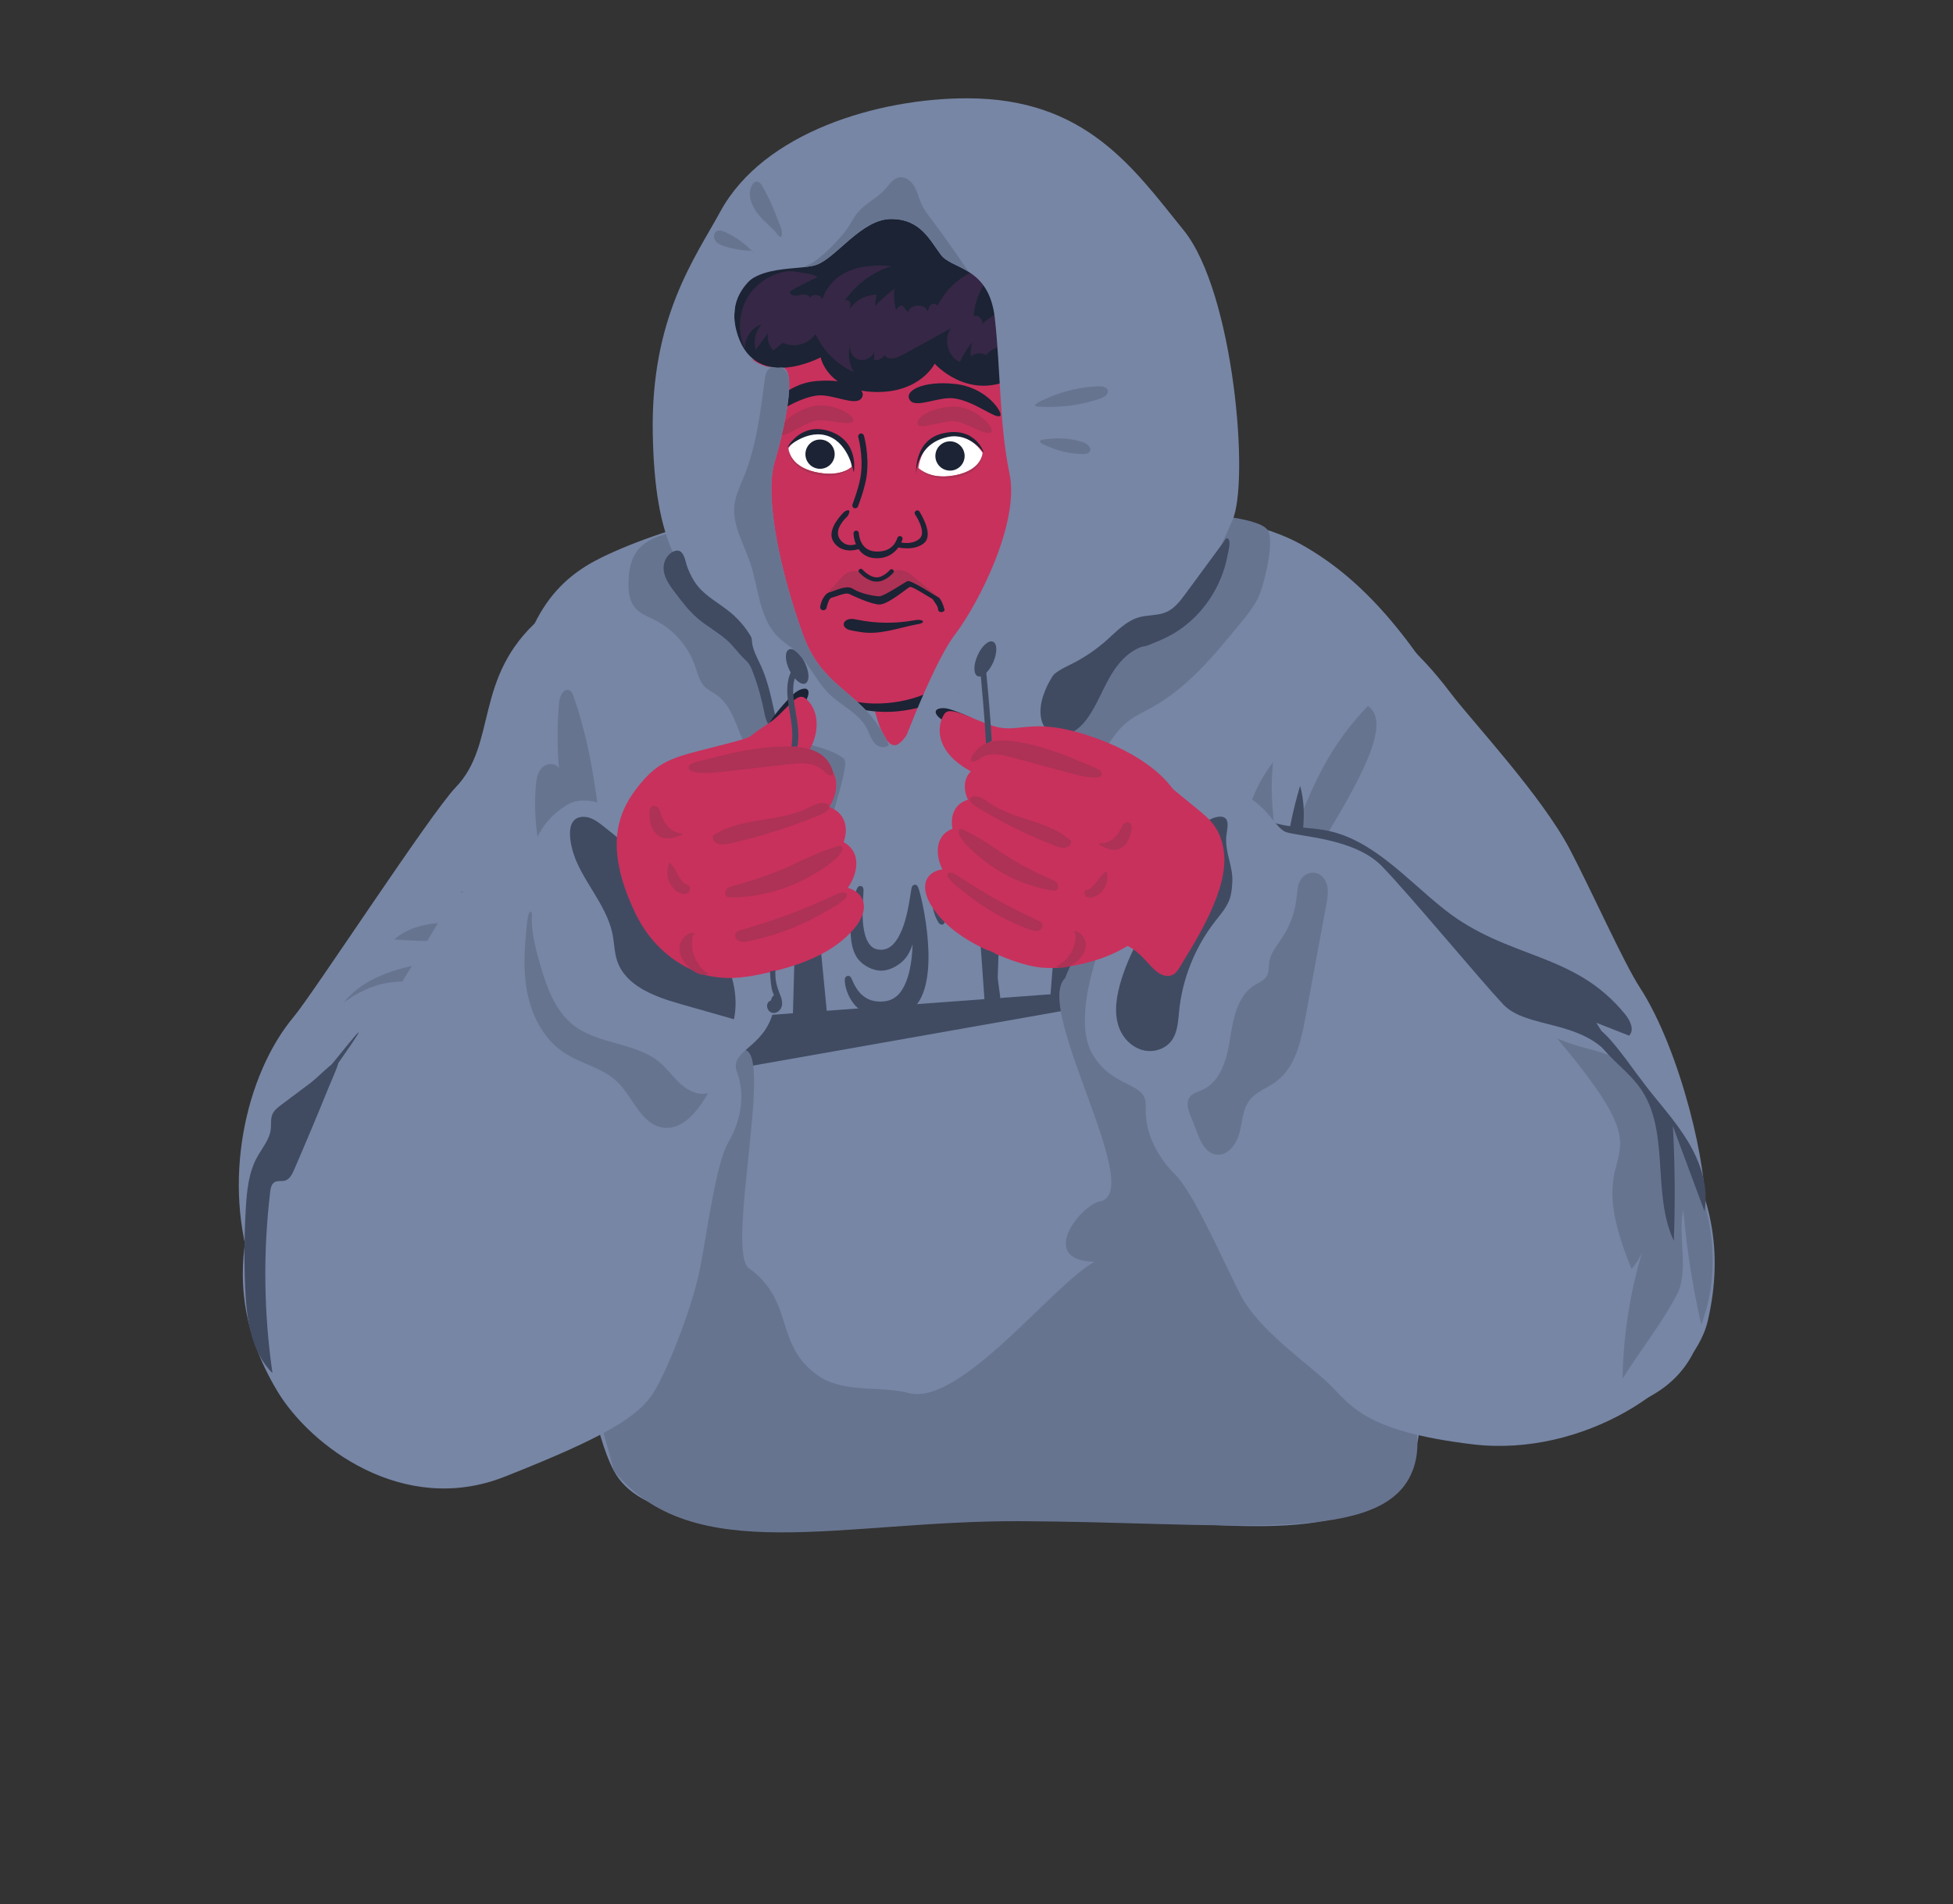 <ns0:svg xmlns:ns0="http://www.w3.org/2000/svg" version="1.1" x="0px" y="0px" viewBox="0 0 998.21 973.21" style="enable-background:new 0 0 998.21 973.21;" xml:space="preserve" width="998.21" height="973.21">
<ns0:rect x="0" y="0" width="998.21" height="973.21" fill="#333333" stroke="none"/>
<ns0:style type="text/css">
	.st0{fill:#7786A5;}
	.st1{fill:#404B62;stroke:#404B62;stroke-width:3;stroke-miterlimit:10;}
	.st2{fill:#677490;}
	.st3{fill:#404B62;}
	.st4{display:none;fill:#677490;}
	.st5{fill:#C8315C;}
	.st6{display:none;}
	.st7{display:inline;fill:#1B2334;}
	.st8{display:inline;fill:#352745;}
	.st9{display:inline;fill:#282F3D;}
	.st10{fill:#1B2334;}
	.st11{fill:#AD3255;}
	.st12{fill:#FFFFFF;}
	.st13{fill:#352745;}
</ns0:style>
<ns0:g id="&#1090;&#1077;&#1083;&#1086;">
	<ns0:path class="st0" d="M276.14,316c-34.47,30.15-21.62,64.03-43.31,86.46c-12.43,12.86-73.07,105.72-82.61,117.07   c-25.03,29.8-37.02,85.27-20.69,131.09s117.14,44.15,158.49,7.73c41.35-36.41,58.08-131.6,70.41-181.86   c16.86-68.75,2.03-85.24-12.21-110.65C331.99,340.43,276.14,316,276.14,316z" />
	<ns0:path class="st0" d="M682.45,291.94c30.56,34.11,40.24,37.42,59.04,62.31c10.78,14.27,46.48,52.3,61.01,80.04   c10.81,20.64,27.46,57.78,35.54,70.2c21.23,32.61,35.31,94.31,33.15,114.49c-2.16,20.18,14.41,72.33-28.59,95.06   c-57.28,30.28-118.92-34.53-204.31-56.19c-53.41-13.55-69.99-1.91-80.17-42.28c-10.18-40.37,62.01-128.32,55.87-179.7   c-8.4-70.28,8.32-84.86,25.54-108.35C656.75,304.04,682.45,291.94,682.45,291.94z" />
	<ns0:path class="st0" d="M307.41,284.94c-20.29,9.98-43.52,29.07-46.08,89.12c-1.64,38.59,72.85,57.84,61.46,102.96   s-28.66,72.55-31.08,95.55c-2.42,23,2.04,141.28,22.01,179.02c24.92,47.11,163.45,14.03,255.31,23.56   c103.47,10.74,133.34,4.47,151.95-28.87c21.96-39.34-45.56-94.53-45.78-127.83c-0.26-38.22-38.21-116.09-31.13-144.96   c6.14-25.05,122.31-70.37,102.11-105.04c-27.84-47.76-52.31-74.04-80.95-90.12c-36.27-20.38-112.29-21.6-183.07-26.02   S339.78,269.01,307.41,284.94z" />
	<ns0:g>
		<ns0:polygon class="st1" points="332.55,529.23 374.06,428.06 378.37,498.17 412.81,431.45 421.42,520.32 406.66,522.16     408.58,453.31 376.98,522.47 371.29,523.08 369.14,455.43 349.46,524.93   " />
		<ns0:polygon class="st1" points="321.95,554.17 600.69,504.94 325.17,525.23   " />
		<ns0:g>
			<ns0:path class="st1" d="M450.28,517.85c-15.87,0-17.71-17.52-16.81-17.64c0.9-0.12,3.49,14.54,18.55,13.05     c3.63-0.36,6.95-2.09,9.31-5.18c6.62-8.64,7.16-24.69,6.41-37.36c-1.34,6.61-2.72,14.9-7.11,19.15c-2.75,2.67-6.8,4.79-10.45,4.7     c-3.78-0.09-8.07-2.39-10.33-5.23c-7.62-9.58-1-35.27-0.12-35.09c0.89,0.18-3.04,21.04,3.63,29.43c1.65,2.08,3.82,3.12,6.62,3.19     c2.85,0.06,5.2-0.9,7.32-2.96c8.61-8.35,9.49-30.23,10.34-30.3c0.86-0.07,11.71,42.46,0.12,58.36     c-5.75,7.88-10.38,5.3-14.89,5.74C451.96,517.81,451.1,517.85,450.28,517.85z" />
		</ns0:g>
		<ns0:path class="st1" d="M531.04,451.4c-3.51-1.95-16.1-1.88-25.81-1.24c-6.47,0.43-21.86,1.8-25.07,5.24    c-5.03,5.4,0.61,15.67,1.2,15.67c0.25,0-2.34-7.68,1.12-11.38c1.66-1.78,7.83-3.35,18.28-4.13l3.98,56.06    c0,0.9-9.67,1.64,1.64,1.64c0.9,0,1.64-0.73,1.64-1.64l1.99-56.39c9.69-0.56,16.91-0.29,19.37,1.08c4.15,2.31,1.23,9.03,2.05,9.39    C532.25,466.07,536.45,454.41,531.04,451.4z" />
		<ns0:g>
			<ns0:path class="st1" d="M545.62,510.37c-0.39,0-0.78-0.14-1.08-0.4c-0.35-0.31-12.34,1.24-6.25,0.4c0,0,4.58-60.61,5.48-60.61     c0.9,0,2.68,13.44,2.68,13.44c2.23,0.53,7.72,2.22,12.51,4.76c8.84,4.68,13.72,11.33,14.13,19.23     c0.41,8.01-4.25,14.57-13.5,18.98c-6.73,3.21-13.46,4.15-13.75,4.19C545.76,510.36,545.69,510.37,545.62,510.37z M546.59,466.97     l0.66,39.8c5.82-1.19,19.78-6.4,19.08-19.9C565.64,473.35,552.25,468.45,546.59,466.97z" />
		</ns0:g>
	</ns0:g>
	<ns0:path class="st2" d="M230.49,527.61c5.98,11.9,14.64,22.43,25.16,30.6c-34.81-11.3-71.29-22.75-107.38-16.69   c13.79,2.46,27.58,4.93,41.37,7.39c-19.38,4.07-39.99,8.79-53.71,23.06c8.85,1.42,17.65-2.03,26.43-3.87   c20.89-4.37,42.6,0.49,62.84,7.25c10.82,3.61,21.45,7.76,32.25,11.42c5.46,1.85,10.97,3.57,16.54,5.03   c2.02,0.53,10.06,3.8,11.48,1.33c1.16-2.01-2.41-6.59-3.35-8.13c-2.51-4.16-4.68-8.39-6.85-12.73   c-4.53-9.03-10.76-16.86-18.09-23.79C248.95,540.72,239.71,534.13,230.49,527.61z" />
	<ns0:path class="st2" d="M669.26,506.09c2-8.16-13.41-33.26-1.41-62.29c20.68-34.61,46.04-73.3,31.28-83   c-28.17,29.38-33.35,57.37-49.62,94.85c6.06-26.13-1.76-39.41,1.17-66.07c-17.89,22.8-18.94,54.12-19.22,83.11   c-1.64-14.16,4.26-10.51,0.74-24.32c-12.76,52.76-68.26-1.63-87.78,51.46c-16.14,15.4,39.89,106.5,18.76,113.94   c-10.28,0.98-33.59,30.42-3.87,31.09c-21.24,11.85-67.7,72.89-94.21,67.21c-14.71-3.97-31.72-0.14-45.23-7.9   c-24.83-15.84-12.96-38.2-36.61-55.72c-12.92-6.4,11.6-107.89-2.2-111.78c-16.84-6.13-73.89,51.62-92.32,51.99   c-0.42,0.14-0.83,0.42-1.23,0.81c-1.88,6.13-4.24,13.3-6.8,21.14c-5.78,33.18,15.56,72.42,33,140.97   c40.51,50.1,116.27,25.44,207.74,25.83c104.02,0.45,179.96,11.73,198.57-21.61c21.96-39.34-44.61-104.07-44.83-137.37   C674.93,580.23,662.18,534.96,669.26,506.09z" />
	<ns0:path class="st3" d="M664.51,401.62c-7.37,24.47-10.23,50.29-8.39,75.78c-4.09-18.9-4.35-25.15-8.44-44.04   c-0.1-3.28-3.11-20.49-6.07-17.07c-0.2,21.04,1.75,42.13,9.61,61.62c-2.8-3.73-6.13-7.07-9.86-9.87c1.9,1.43,3.48,4.38,4.89,6.3   c1.87,2.54,3.67,5.15,5.38,7.8c3.67,5.7,6.95,11.65,9.81,17.79c5,10.75,7.93,21.86,11.08,33.2c1.58,5.68,3.02,11.41,4.52,17.11   c3.02,11.5,6.04,22.99,9.06,34.49c0.97,3.69,1.95,7.43,1.91,11.25c-0.04,3.53-0.94,7-1.15,10.52c-0.42,6.99,2.05,14.11,6.69,19.34   c4.04,4.55,8.69,4.3,14.11,2.64c5.08-1.56,11.91-3.75,14.94-8.52c4.58-4.19-9.12-28.78-11.22-34.48   c-14.56-39.64-18.45-39.66-35.87-78.98c-4.04-9.13-9.49-20.2-15.15-28.3C655.95,452.79,671.62,427.06,664.51,401.62z" />
</ns0:g>
<ns0:g id="&#1082;&#1072;&#1087;&#1102;&#1097;&#1086;&#1085;">
	<ns0:path class="st2" d="M355.21,340.23c1.32,3.78,2.2,7.94,5.04,10.76c1.73,1.72,4.02,2.74,6.01,4.16c8.32,5.9,10.22,17.2,14.91,26.26   c4.57,8.81,12.32,15.94,21.48,19.75c7.59,3.16,16.8,4.65,21.24,11.56c0.94,1.46,1.65,3.16,3.07,4.16c1.41,1,3.24,1.11,4.96,1.18   c23.01,1.03,46.03,2.06,69.04,3.09c1.4,0.06,3.04,0.03,3.9-1.08c0.75-0.95,0.63-2.35,1.28-3.36c0.83-1.28,2.57-1.53,4.09-1.66   c8.92-0.74,17.85-1.48,26.77-2.22c2.39-0.2,4.89-0.43,6.92-1.72c1.65-1.05,2.82-2.69,3.94-4.3c6.15-8.77,12.29-17.53,18.44-26.3   c2.84-4.05,5.72-8.15,9.54-11.29c3.86-3.18,8.49-5.23,12.86-7.66c18.27-10.13,31.95-26.7,45.17-42.88   c4.01-4.91,8.09-9.93,10.32-15.86c2.24-5.93,7.36-26.78,3.72-31.97c-4.95-7.04-39.24-9.04-47.73-7.7   c-19.76,3.12-18.71,31.36-38.5,28.44c-13.9-2.05-25.18-11.98-38.05-17.61c-12.09-5.28-25.47-6.7-38.59-8.04   c-22.44-2.31-45.24-4.6-67.45-0.64c-12.2,2.18-24.14,6.23-36.52,6.65c-11.61,0.4-23.19-2.35-34.75-0.28   c-6.42,1.15-13.44,2.87-18.4,7.39c-4.66,4.24-6.26,10.41-6.59,16.5c-0.23,4.28-0.26,8.9,1.76,12.8c2.5,4.84,7.27,6.33,11.83,8.64   C344.29,321.79,351.74,330.28,355.21,340.23z" />
	<ns0:path class="st0" d="M423.31,428.02l72.15,5.29c0,0,0.23-41.85,9.1-44.32c12.96-3.6,32.72-1.65,44.55-17.4   c7.82-10.41,21.62-47.77,39.9-49.75s26.37-23.66,40.88-55.87c8.89-19.74,0.74-116.62-24.88-148.27S555.06,50.23,494.3,50.24   c-45.53,0-104.03,17.35-126.09,57.82c-12.84,23.56-35.66,54.11-34.57,113.48c1.02,55.53,13.4,75.59,40.71,96.3   c14.35,10.88,12.33,46.54,25.71,56.46c9.2,6.82,23.01,6.9,31.21,13.31C434.99,390.51,422.85,421.28,423.31,428.02z" />
	<ns0:path class="st4" d="M442.79,383.33c0.9,1.74,1.87,3.53,3.46,4.67c1.99,1.43,4.59,1.6,7.04,1.71c3.87,0.18,7.74,0.36,11.61,0.54   c1.71,0.08,3.51,0.14,5.01-0.69c1.37-0.75,2.26-2.13,3.09-3.45c8.31-13.13,16.62-26.27,24.93-39.4   c4.67-7.38,9.37-14.83,12.37-23.03c1.89-5.18,3.09-10.65,5.72-15.5c4.47-8.26,12.52-13.82,19.98-19.51   c21.95-16.73,41.01-36.9,59.95-56.97c5.3-5.62,11.02-12.99,8.42-20.26c-1.32-3.7-4.6-6.37-8.06-8.22   c-4.56-2.43-9.69-3.77-14.86-3.88c-5.42-0.11-10.78,1.11-16.19,1.35c-7.4,0.33-14.74-1.16-22.06-2.27   c-37.99-5.76-76.7-1.43-114.88,2.9c-10.34,1.18-20.69,2.35-31.03,3.53c-6.7,0.76-14.1,1.88-18.4,7.07   c-3.65,4.39-3.84,10.34-2.79,15.71c0.56,2.83,1.69,5.5,2.26,8.32c0.46,2.3,0.97,3.94,2.27,5.96c6.79,10.47-1.36,16.93,3.84,28.27   c5.2,11.33,9.87,24.49,14.23,36.16c4.41,11.79,22.62,26.53,27.14,38.28c4.51,11.71,9.31,23.33,14.87,34.58   C441.39,380.58,442.08,381.96,442.79,383.33z" />
	<ns0:path class="st3" d="M606.01,303.35c-2.72,3.7-5.63,7.56-9.83,9.42c-4.37,1.94-9.43,1.4-14.02,2.7   c-6.63,1.88-11.54,7.29-16.69,11.86c-5.19,4.6-10.96,8.53-17.13,11.68c-2.45,1.25-4.97,2.38-7.28,3.89   c-1.2,0.78-2.43,1.56-3.15,2.8c-0.67,1.15-1.38,2.26-1.99,3.44c-1.24,2.4-2.26,4.91-3.04,7.49c-1.83,6.1-1.72,13.9,3.57,17.44   c3.27,2.19,7.74,2,11.29,0.29s6.3-4.74,8.54-7.98c4.48-6.47,7.25-13.95,11.2-20.75c2.19-3.77,4.81-7.35,8.09-10.25   c1.62-1.43,3.4-2.7,5.33-3.67c0.94-0.48,2-1.02,3.04-1.23c1.04-0.21,1.88-0.3,2.9-0.71c3.52-1.42,7.05-2.83,10.43-4.58   c10.39-5.38,18.84-14.17,24.28-24.49c2.76-5.24,4.76-10.9,5.84-16.73c0.35-1.89,1.78-6.68,0.53-8.36c-1.11-1.5-1.88,0.51-2.64,1.55   c-1.17,1.6-2.35,3.19-3.52,4.79C616.49,289.08,611.25,296.22,606.01,303.35z" />
	<ns0:path class="st3" d="M344.74,302.46c3.56,4.75,7.16,9.53,11.65,13.41c4.72,4.08,10.3,7.06,15,11.16c3.57,3.12,6.12,7.1,9.62,10.26   c1.45,1.31,2.4,2.76,3.14,4.57c2.36,5.75,4.16,11.77,5.55,17.82c0.22,0.97,0.43,1.95,0.63,2.92c0.66,3.25,1.28,6.72,3.54,9.15   c0.9,0.98,2.73,1.61,3.38,0.45c0.29-0.51,0.17-1.15,0.04-1.73c-0.6-2.7-1.2-5.41-1.8-8.11c-1.67-7.53-3.36-15.12-6.58-22.13   c-1.18-2.57-2.54-5.06-3.49-7.73c-0.48-1.35-0.87-2.73-1.03-4.16c-0.12-1.07-0.04-2.11-0.6-3.07c-2.67-4.59-6.35-8.87-10.43-12.25   c-5.63-4.67-12.42-8.06-16.96-13.79c-2.17-2.74-3.72-5.91-5-9.15c-0.89-2.26-1.43-6.88-3.63-8.25c-1.99-1.24-4.55,0.3-5.96,1.74   c-2.24,2.27-3.04,5.59-2.47,8.68C340.04,296.08,342.46,299.41,344.74,302.46z" />
</ns0:g>
<ns0:g id="&#1096;&#1077;&#1103;">
	<ns0:path class="st5" d="M410.77,253.69c-3.73,7,23.06,45.75,26.9,62.23c3.84,16.48,9.15,64.87,19.58,64.93   c10.44,0.05,29.15-62.38,33.99-71.44c4.84-9.07,32.45-58.68,24.75-67.31C508.31,233.46,418.03,240.09,410.77,253.69z" />
</ns0:g>
<ns0:g id="&#1074;&#1086;&#1083;&#1086;&#1089;&#1099;_&#1089;&#1079;&#1072;&#1076;&#1080;" class="st6">
	<ns0:path class="st7" d="M581.77,228.54c-5.37-6.6-14.95-21.94-20.55-31.12c1.43-5.03,2.29-10.59,2.26-16.7   c-0.12-28.38-10.6-38.49-10.6-38.49s23.12-12.94,3.55-31.06c0,0,10.26-28.06-12.03-37.74c-22.28-9.68-31.16,8.85-31.16,8.85   s-4.91-5.37-18.13-1.08c-13.6,4.41-12.8,17.88-12.8,17.88s-80.64,5.77-84.75,60.21c0,0-0.01-0.01-0.01-0.01   s-15.48,39.23-20.95,51.85c-10.63,24.51-36.95,46.1-35.98,58.01c0.97,11.91,4.19,17.53,10.95,22.1c6.76,4.58,22.69-0.2,25.11-4.22   c1.97-3.26,19.86-64.82,24.51-98.81c14.56,46.89,68.7,68.08,131.07,46.28c0,0,0.21-0.11,0.55-0.32   c13.29,27.09,32.15,56.25,34.02,58.53c2.6,3.18,11.64,1.66,18.58-3.12c6.94-4.78,1.32-16.74,1.32-16.74s9.21,2.58,15.06-2.53   c5.85-5.11,4.92-10.64,4.08-15.66C605.02,249.63,589.68,238.27,581.77,228.54z" />
	<ns0:path class="st8" d="M519.08,113.46c5.31-1.05,10.99-1.1,15.94,1.1s8.97,6.96,9.17,12.37c0.07,2.03,0.02,4.72,1.96,5.34   c1.53,0.49,4.17-0.15,4.06,1.45c-0.69-1.66,1.84-3.22,1.49-4.98c-0.15-0.74-0.78-1.27-1.22-1.89c-2.61-3.6,1.45-8.74,0.1-12.98   c-0.94-2.95-4.1-4.43-6.55-6.32c-4.43-3.4-7.03-9.06-6.74-14.64c0.06-1.1,0.22-2.23-0.16-3.26c-1.07-2.96-5.8-2.72-7.75-0.25   c-1.95,2.47-1.91,5.92-1.77,9.07c-1.19,0.17-2.38,0.34-3.58,0.51c-2.65-3.27-5.67-6.24-8.99-8.84c-0.5-0.39-1.07-0.79-1.7-0.72   c-0.73,0.08-0.91,0.77-0.68,1.29c1.11-4.28-5.34-2.72-7.11-1.82c-2.26,1.15-6,3.05-4.74,6.14c1.15,2.8,4.77,3.79,7.33,4.64   c3.02,1,5.76,2.61,7.85,5.04C516.52,105.32,520.87,113.11,519.08,113.46z" />
	<ns0:path class="st9" d="M558.76,167.6c-0.55,3.91-2.31,7.64-4.99,10.55c0.33-9.01-1.23-18.09-4.54-26.47   c-0.18,3.35-1.05,6.66-2.54,9.67c-1.57-8.83-4.94-17.33-9.86-24.82c0.13,10.23-0.76,20.46-2.66,30.51   c-0.21,1.13-0.85,2.56-1.98,2.38c-0.5-1.57-1.01-3.15-1.51-4.72c0.27,6.51,0.09,13.05-0.56,19.53c3.56,0.77,6.3-4.03,9.94-3.81   c2.83,0.17,4.46,3.15,5.88,5.61c1.2,2.09,3.65,4.91,6.39,4.01c2.28-0.75,3.53-4.17,4.27-6.25   C558.35,178.9,559.05,172.7,558.76,167.6z" />
	<ns0:path class="st8" d="M368.35,256.93c0.71,2.14,1.42,4.27,2.14,6.41c3.77-1.67,7.04-4.46,9.29-7.92c1.4-2.15,2.4-4.53,3.39-6.9   c2.33-5.57,4.66-11.13,6.98-16.7c-1.85-1.26-4.5-0.43-6.08,1.16c-1.58,1.59-2.4,3.75-3.44,5.74c-1.88,3.63-4.58,6.83-7.84,9.3   c-1.78,1.35-3.76,2.53-5.05,4.35c-1.29,1.82-1.65,4.57-0.09,6.17" />
	<ns0:path class="st8" d="M545.38,251.77c0.81,0.98,2.21,1.48,2.7,2.65c0.44,1.06-0.02,2.27,0.08,3.42c0.16,1.79,1.65,3.13,2.85,4.47   c3.44,3.83,5.08,8.89,6.99,13.68s4.37,9.69,8.76,12.4c4.38,2.7,11.14,2.12,13.57-2.43c0.23-0.43,0.42-0.92,0.32-1.4   c-0.23-1.05-1.57-1.29-2.61-1.6c-3.69-1.09-5.48-6.18-3.28-9.34c-2.99-0.28-5.34-2.61-7.31-4.88c-4.87-5.61-9.15-11.72-12.76-18.21   c-1.04-1.88-2.2-3.94-4.21-4.71C547.83,244.81,543.43,249.41,545.38,251.77z" />
	<ns0:path class="st8" d="M563.76,242.83c0.89,1.05,2.38,1.38,3.39,2.32c1.65,1.54,1.53,4.16,2.45,6.22c0.92,2.05,2.82,3.46,4.44,5.01   c3.4,3.25,5.86,7.46,9.63,10.28c3.77,2.82,9.76,3.68,12.79,0.08c0.58-0.69,1.02-1.56,0.92-2.45c-0.19-1.56-1.84-2.42-3.21-3.18   c-4.51-2.52-7.95-6.89-9.34-11.87c-2.61,0.68-5.12-1.23-7.08-3.08c-2.39-2.26-4.69-4.63-6.89-7.08c-2.15-2.41-4-5.33-6.29-7.55   c-2.93,1.13-1.39,2.72-1.45,5.19C563.06,238.6,562.25,241.27,563.76,242.83z" />
</ns0:g>
<ns0:g id="&#1090;&#1077;&#1085;&#1086;_&#1083;&#1080;&#1094;&#1086;">
	<ns0:g>
		<ns0:path class="st10" d="M452.25,363.82c-32.54-0.53-42.02-20.89-52.15-48.27c-0.21-0.57-1.02-10.37-0.88-9.78    c7.96,32.7,16.88,48.15,48.32,49.65c33.18,1.59,53.83-28.8,67.9-55.26c0.28-0.53,7.08-5.02,7.69-4.91    c0.59,0.11,0.23,7.74,0.12,8.33c0,0-4.58,23.56-21.23,40.89C491.65,355.26,469.99,364.1,452.25,363.82z" />
	</ns0:g>
</ns0:g>
<ns0:g id="&#1088;&#1091;&#1082;&#1072;&#1074;">
	<ns0:g>
		<ns0:path class="st2" d="M235.37,455.65c7.12,5.33,14.25,10.66,21.37,15.99c-9.5,0.81-19.06-0.43-28.6-0.16    c-9.53,0.28-19.52,2.32-26.66,8.65c16.29,1.3,32.71,1.01,48.94-0.84c1.15,1.61-0.9,3.56-2.69,4.4    c-12.62,5.9-26.81,7.27-40.32,10.68c-13.51,3.41-27.41,9.74-34.24,21.89c24.78-1.29,48.82-13.44,73.4-10.09    c6.93,0.95,13.63,3.11,20.52,4.29c7.8,1.34,15.81,1.41,23.63,0.22c7-1.07,15.05-4.08,15.55-12.29c0.34-5.66-5.77-9.78-9.35-13.47    c-10.31-10.67-23.13-18.9-37.08-23.93C251.97,458.15,243.72,456.32,235.37,455.65z" />
		<ns0:path class="st2" d="M294.52,507.63c-13.54-13.51-6.66,35.43-8.91,16.43c-1.78-14.99,2.3-30.47-1.3-45.13    c-1.27-5.18-2.38-12.56,2.72-14.12c-10.27-19.16-14.91-41.3-13.2-62.98c0.27-3.37,0.8-6.98,3.14-9.42    c2.34-2.44,7.08-2.73,8.7,0.24c-0.92-11.23-0.9-22.53,0.08-33.75c0.28-3.21,2.52-7.55,5.39-6.07c1.1,0.57,1.61,1.83,2.02,3    c12.19,35.25,12.13,63.66,18.77,99.82C311.92,455.65,296.26,509.37,294.52,507.63z" />
		<ns0:path class="st0" d="M154.5,689.23c22.03,23.94,93.63,52.69,140.33,22.1c46.7-30.59,33.46-46.95,38.39-60.85    s10.7-39.94,10.44-59.09c-0.25-19.15-26.17-81.51-45.1-94.74s-44.69-9.34-57.15,2.15c-14.23,13.12-33.53-7.88-62.79,11.53    c-23.18,15.38-42.2,34.6-45.83,58.55C129.16,592.83,105.02,635.47,154.5,689.23z" />
		<ns0:path class="st3" d="M260.56,580.15c-1.37,13.56,16.53,39.9,26.96,48.68c7.25,6.1,23.34,14.87,28.21,5.32    c12.37-17.28,3.56-40.11-2.64-60.44c-5.92-19.4-13.99-38.11-23.4-56.08c-1.74-3.32-3.76-6.85-7.18-8.38    c-9.96-4.46-19.93,9.05-20.09,15.2c-0.25,9.18-4.72,18.34-4.1,27.46C258.66,557,261.01,575.65,260.56,580.15z" />
		<ns0:path class="st2" d="M229.84,545.43c-3.23,11.6-5.94,24.19-1.66,35.45c5.72,15.05,22.54,23.96,27.42,39.3    c1.55,4.87,1.77,10.07,3.22,14.96c1.45,4.89,4.62,9.78,9.55,11.12c-9.15,4.85-21.09,9.49-29.03,2.84    c-8.67-7.27-4.76-21.19-7.53-32.16c-2.56-10.12-10.99-17.66-15.33-27.16c-5.46-11.98-3.87-26.22,1.26-38.35    c3.62-8.55,8.86-16.29,14.47-23.64c0.83-1.09,7-9.91,7.98-7.98c0.4,0.79-2.27,4.2-2.72,5.04c-1.09,2.03-2.05,4.13-2.92,6.26    C232.66,535.76,231.19,540.59,229.84,545.43z" />
		<ns0:path class="st3" d="M329.9,649.43c-6.46,8.33-15.19,9.64-25.73,9.55c-6.12-0.05-12.24-0.37-18.34-0.94    c-5.69-0.54-11.53-1.29-17.02,0.29c-5.49,1.58-10.58,6.21-10.63,11.92c-0.05,4.76,3.41,8.98,7.57,11.31    c5.9,3.3,13.13,3.5,19.72,1.97c6.58-1.53,12.67-4.64,18.68-7.73c6.3-3.24,12.6-6.47,18.9-9.71c1.65-0.85,3.33-1.71,4.72-2.94    c2.28-2.02,3.63-4.87,4.74-7.71c1.27-3.22,2.5-4.23,3.3-7.6c0.53-2.21,5.86-20.41,4.92-23.66    C340.33,627.87,332.16,646.51,329.9,649.43z" />
		<ns0:path class="st3" d="M305.27,419.48c-3.01,15.74,2.74,32.43-1.67,47.83c-0.16-8.28-2-16.52-5.38-24.08    c-4.38,12.17,6.01,25.27,4.01,38.05c-1.17,7.48-6.36,13.56-10.79,19.7c-2.65,3.68-0.79,5.64,3.07,6.63c2.66,0.68,4.53,0.44,6-2.01    c3.45-5.74,5.65-12.79,7.45-19.2c3.92-13.94,5.01-28.67,3.2-43.04C310.15,435.22,308.18,427.18,305.27,419.48z" />
	</ns0:g>
	<ns0:g>
		<ns0:path class="st0" d="M141.73,710.92c16.72,27.91,64.23,64.27,116.16,43.78s68.82-30.92,76.46-43.53    c7.64-12.62,19.89-44.49,23.53-63.29c3.64-18.8,8.11-53.37,14.28-63.91c6.17-10.54,9.09-23.77,4.62-35.68    c-4.47-11.92,13.55-11.85,18.52-31.61s-20.84-52.58-36.69-69.37c-15.85-16.79-51.55-46.36-68.57-36.09    c-17.02,10.27-16.39,23.95-21.7,27.8c-5.31,3.85-32.75,11.63-42.16,28.55c-9.4,16.92-22.73,36.57-30.66,51.41    c-7.93,14.85-41.73,35.41-50.13,58.13C136.97,599.84,104.17,648.24,141.73,710.92z" />
		<ns0:path class="st3" d="M313.12,477.66c0.87,4.44,0.88,9.07,2.31,13.36c4.31,12.93,19.27,18.36,32.38,22.09    c9.11,2.6,18.23,5.19,27.34,7.79c4.2-20.84-8.54-41.19-22.53-57.2c-13.35-15.27-28.38-29.02-44.33-41.56    c-2.95-2.32-6.23-4.71-9.98-4.7c-10.91,0.01-6.38,16.34-4.02,22.01c3.53,8.47,9.09,15.9,13.4,23.96    C310.09,467.91,312.14,472.64,313.12,477.66z" />
		<ns0:path class="st2" d="M276.14,493.18c3.36,11.56,7.7,23.69,17.27,31c12.79,9.78,31.78,8.49,44.02,18.95    c3.88,3.32,6.81,7.62,10.63,11.02c3.82,3.39,9.08,5.88,13.97,4.42c-5.22,8.94-12.92,19.18-23.17,17.71    c-11.2-1.61-15.21-15.5-23.35-23.37c-7.51-7.26-18.65-9.22-27.34-15.01c-10.95-7.3-17.11-20.25-19.14-33.25    c-1.43-9.17-1.05-18.51-0.16-27.72c0.13-1.37,0.73-12.11,2.57-10.99c0.76,0.46,0.29,4.77,0.35,5.72c0.15,2.3,0.43,4.59,0.82,6.86    C273.44,483.48,274.74,488.35,276.14,493.18z" />
		<ns0:path class="st3" d="M143.9,564.52c-1.87,1.4-3.82,2.9-4.71,5.06c-0.96,2.33-0.51,4.97-0.79,7.48c-0.6,5.33-4.42,9.63-7,14.34    c-4.31,7.84-5.22,17.05-5.75,25.98c-0.8,13.57-0.91,27.17-0.33,40.75c0.67,15.63,2.87,32.58,13.95,43.62    c-4.45-30.65-4.84-61.9-1.17-92.65c0.22-1.87,0.63-3.99,2.25-4.94c1.58-0.92,3.62-0.29,5.38-0.82c2.33-0.7,3.57-3.17,4.54-5.41    c6.14-14.15,12.11-28.37,17.9-42.67c1.6-3.95,3.59-7.95,4.79-12.03c24.78-35.27-2.54,0.1-3.68,0.96    c-2.48,1.86-7.98,7.29-10.46,9.16C153.84,557.07,148.87,560.79,143.9,564.52z" />
	</ns0:g>
</ns0:g>
<ns0:g id="&#1088;&#1091;&#1082;&#1072;&#1074;_1_">
	<ns0:g>
		<ns0:path class="st3" d="M676.96,424.22c24.48,4.33,41.89,25.25,61.41,40.65c32.69,25.77,66.14,21.27,92.36,53.6    c2.54,3.13,4.81,7.99,1.92,10.79c-5.58-2.18-11.15-4.37-16.73-6.55c3.78,6.02,7.55,12.04,11.33,18.06    c3.21,5.11,5.55,13.46-0.01,15.82c-2.16,0.92-4.64,0.3-6.89-0.37c-57.18-16.8-98.32-37.03-131.34-86.65    c-6.88-10.34-13.19-21.39-22.77-29.3c-7.9-6.52-17.55-10.5-27.02-14.41c-5.1-2.11-11.26-6.86-8.68-11.74    c3.28-6.21,10.43,0.55,13.55,2.84c5.85,4.29,13.4,5.15,20.41,5.83C668.65,423.2,672.84,423.49,676.96,424.22z" />
		<ns0:path class="st0" d="M872.87,675.06c-7.69,32.87-63.78,69.81-120.01,63.09c-56.23-6.72-62.47-20.24-73.64-30.97    s-36.14-27.6-45.32-45.7c-9.18-18.1-23.93-51.98-33.06-61.01c-9.13-9.03-15.93-21.66-15.23-34.97    c0.71-13.31-16.64-8.36-27.39-27.08c-10.75-18.72,4.2-59.03,14.41-80.37c10.21-21.34,35.68-61.03,55.18-55.23    c19.5,5.81,23.03,19.87,29.3,22.34c6.27,2.47,35.08,2.93,49.25,17.56c14.17,14.63,49.79,57.62,61.91,70.54    c12.13,12.92,41.16,7.42,56.12,28.2C839.36,562.25,890.13,601.24,872.87,675.06z" />
		<ns0:path class="st2" d="M842.88,557.61c24.41,33.72,42.26,78.48,26.66,119.41c-4.42-19.38-7.5-39.07-9.21-58.88    c-2.76,13.83,2.59,28.82-2.47,41.98c-7.93,15.69-19.26,29.56-28.56,44.49c0.41-23.77,4.36-47.48,11.68-70.1    c-1.07,5.17-3.52,10.06-7.04,14c-30.45-73.33,25.71-42.38-38.08-117.8C815.44,539.35,829.4,535.14,842.88,557.61z" />
		<ns0:path class="st3" d="M617.78,419.22c-3.34,2.15-5.57,5.62-7.69,8.98c-6.64,10.54-8.21,18.97-14.86,29.51    c-9.13,14.48-18.39,29.24-22.9,45.76c-2.18,7.99-3.11,16.92,0.78,24.23c2.41,4.51,6.7,8.11,11.71,9.15    c5.01,1.04,10.63-0.71,13.77-4.74c3.34-4.28,3.54-10.11,4.09-15.51c1.68-16.46,8.06-32.42,18.2-45.5c3-3.87,6.4-7.64,7.84-12.31    c0.72-2.34,0.91-4.81,1.1-7.25c0.67-8.7-3.74-15.29-3.06-23.99c0.18-2.29,1.46-6.82-0.03-8.88    C624.86,416.06,619.88,417.87,617.78,419.22z" />
		<ns0:path class="st2" d="M655.03,479.69c-2.49,3.74-5.59,7.36-6.28,11.8c-0.39,2.47-0.02,5.16-1.28,7.32    c-1.31,2.25-3.97,3.25-6.19,4.61c-8.83,5.44-10.95,17.1-12.56,27.35c-1.61,10.25-4.7,21.96-14.16,26.21    c-2.2,0.99-4.76,1.57-6.28,3.45c-2.79,3.45-0.34,8.43,1.33,12.54c2.85,7.01,5.13,16.71,12.69,17.13    c5.79,0.32,9.87-5.74,11.28-11.37c1.41-5.63,1.58-11.87,5.12-16.47c3.38-4.39,9.06-6.23,13.52-9.51    c9.78-7.2,12.69-20.3,14.9-32.24c3.59-19.39,7.19-38.78,10.78-58.18c0.85-4.57,1.74-9.95-1.56-13.81c-2.02-2.36-5.1-3.24-7.99-2    c-2.89,1.24-4.55,4.02-5,7.03c-0.65,4.41-0.85,8.65-2.15,12.97C659.8,471.19,657.73,475.64,655.03,479.69z" />
		<ns0:path class="st3" d="M839.97,553.38c7.6,9.95,16.23,19.17,22.71,29.88c6.49,10.71,10.76,23.42,8.51,35.73    c-5.38-14.44-10.75-28.89-16.13-43.33c1.05,19.48,1.2,39,0.47,58.49c-11.54-24.49-1.58-56.45-17.44-78.4    c-6.19-8.57-15.37-14.5-21.32-23.25c-1.12-1.65-3.3-4.54-3.37-6.61c-0.07-2.25,2.46-1.08,3.64-0.19    c4.39,3.3,8.06,7.97,11.43,12.26C832.44,543,836.08,548.28,839.97,553.38z" />
	</ns0:g>
</ns0:g>
<ns0:g id="&#1088;&#1091;&#1082;&#1072;_1_">
	<ns0:g>
		<ns0:path class="st5" d="M391.63,497.27c16.63-3.76,33.79-9.64,44.87-22.6c3.62-4.24,6.57-10.18,4.2-15.23    c-1.52-3.26-4.99-5.28-8.52-5.95c-3.53-0.67-7.18-0.2-10.73,0.35c-16.38,2.53-32.53,6.55-48.19,11.99    c-7.59,2.64-15.82,6.32-18.9,13.74c-1.37,3.29-1.38,7.05-0.29,10.41c0.8,2.49,2.03,5.48,4.22,7.08c2.23,1.63,5.43,1.97,8.08,2.35    c3.92,0.55,7.9,0.51,11.84,0.14C382.73,499.13,387.2,498.27,391.63,497.27z" />
		<ns0:path class="st10" d="M407.98,364.13c2.74-3.74,5.4-7.71,5.28-10.31c-0.05-1.01-0.56-1.77-1.73-1.88c-1.17-0.1-3.07,0.54-4.79,1.8    c-0.96,0.7-1.79,1.52-2.58,2.32c-5.54,5.63-10.33,11.62-12.67,16.82c-0.94,2.08-2.2,4.99-0.01,5.1c1.82,0.09,4.94-1.72,7.3-3.55    C402.81,371.31,405.56,367.43,407.98,364.13z" />
		<ns0:path class="st5" d="M413.5,447.7c17.8-5.41,29.45-33.61,4.44-36.76c-21.07,1.63-58.09,13.35-61.25,31.22    C351.62,470.8,391.81,461.77,413.5,447.7z" />
		<ns0:path class="st5" d="M418.87,464.79c17.8-5.41,29.45-33.61,4.44-36.76c-21.07,1.63-58.09,13.35-61.25,31.22    C356.99,487.89,397.18,478.85,418.87,464.79z" />
		<ns0:path class="st5" d="M403.86,425.37c18.58-1.02,35.59-29.77,12.06-38.79c-20.85-3.44-80.4,9.3-87.72,25.9    C316.45,439.09,379.44,433.87,403.86,425.37z" />
		<ns0:path class="st5" d="M361.88,498.62c0,0-24.34-4.89-37.3-32.22c-15.16-31.95-9.7-49.8,0.75-63.41    c12.7-16.55,20.24-15.9,49.75-23.86c11.35-3.06,5.67-1.77,17.02-8.93c9.86-6.23,14.73-17.3,19.66-13.21    c9.29,7.73,6.9,25.36-5.85,35.06l-26.27,41.68L361.88,498.62z" />
		<ns0:path class="st11" d="M402.6,390.65c-11.19,1.26-22.38,2.53-33.57,3.79c-4.87,0.55-9.85,1.09-14.63,0    c-0.94-0.21-1.98-0.59-2.33-1.49c-0.65-1.66,1.54-2.94,3.27-3.4c15.49-4.07,31.2-8.16,47.21-8.07c6.04,0.03,12.38,0.78,17.31,4.28    c2.1,1.49,3.79,3.58,4.86,5.92c0.46,1,2.25,4.89,0.01,4.62c-2.05-0.25-3.79-2.63-5.42-3.69c-2.28-1.49-4.92-2.18-7.61-2.4    C408.66,389.97,405.62,390.31,402.6,390.65z" />
		<ns0:path class="st11" d="M372.81,431.1c-1.83,0.4-3.76,0.79-5.55,0.24c-1.79-0.55-3.34-2.36-2.92-4.19    c13.94-9.56,33.14-6.75,48.35-14.12c1.97-0.96,3.93-2.11,6.11-2.52c1.39-0.26,4.32-0.29,5.03,1.34c1.13,2.59-5.16,4.78-6.7,5.41    c-9.17,3.75-18.55,6.99-28.08,9.72C383.69,428.51,378.26,429.89,372.81,431.1z" />
		<ns0:path class="st11" d="M373.88,458.64c-0.87,0.01-1.81-0.03-2.48-0.57c-1.11-0.9-0.83-2.78,0.17-3.8c1-1.01,2.47-1.39,3.85-1.75    c9.05-2.33,17.92-5.39,26.48-9.15c6.45-2.83,12.72-6.05,19.31-8.55c1.64-0.62,3.3-1.2,4.98-1.71c0.89-0.27,3.02-1.33,3.91-0.61    c1.5,1.2-0.83,4.34-1.71,5.2c-4.46,4.38-10.15,7.93-15.63,10.87c-5.62,3.02-11.58,5.41-17.74,7.1    C388.14,457.56,381.02,458.58,373.88,458.64z" />
		<ns0:path class="st11" d="M382.84,480.96c-1.63,0.34-3.38,0.64-4.93,0.01c-1.55-0.62-2.69-2.54-1.89-4c0.57-1.06,1.86-1.47,3.01-1.79    c16.19-4.54,32.01-10.43,47.23-17.58c1.64-0.77,3.91-1.93,5.77-1.23c1.77,0.66,0.47,2.34-0.45,3.21    c-2.98,2.81-7.13,4.9-10.67,6.93c-7.55,4.33-15.55,7.9-23.81,10.64C392.42,478.68,387.66,479.96,382.84,480.96z" />
		<ns0:path class="st11" d="M342.56,423.51c-2.24-1.84-3.76-4.45-4.64-7.22c-0.33-1.05-0.59-2.16-1.21-3.07s-1.74-1.6-2.81-1.34    c-1.67,0.4-2.08,2.58-2.02,4.3c0.1,2.53,0.51,5.1,1.67,7.34c1.17,2.25,3.17,4.15,5.64,4.74c1.68,0.41,3.4,0.18,5.04-0.26    c1.44-0.38,3.44-0.79,4.66-1.59c-0.58-0.75-2.15-0.73-3.01-1.03C344.68,424.96,343.55,424.32,342.56,423.51z" />
		<ns0:path class="st11" d="M353.99,478.94c-1.43,7.13,1.96,14.98,8.13,18.82c-3.55,1.34-7.49-0.82-10.18-3.5    c-2.86-2.86-5.11-6.75-4.61-10.77c0.38-3.03,4.39-8.12,7.96-6.37C354.65,477.6,354.15,478.11,353.99,478.94z" />
		<ns0:path class="st11" d="M351.71,452.39c-5.2-1.8-5.29-7.99-9.47-11.57c-2.66,5.13-0.62,12.17,4.36,15.09    c1.45,0.85,3.32,1.36,4.8,0.55C352.87,455.66,353.23,453.1,351.71,452.39z" />
	</ns0:g>
</ns0:g>
<ns0:g id="&#1088;&#1091;&#1082;&#1072;">
	<ns0:g>
		<ns0:path class="st5" d="M611.84,413.36c3.07,2.51,6.17,5.05,8.53,8.24c3.92,5.27,5.53,12.01,5.41,18.57c-0.13,6.56-1.9,13-4.23,19.14    c-4.68,12.3-11.59,23.6-18.47,34.82c-0.92,1.49-1.9,3.05-3.42,3.91c-1.91,1.08-4.35,0.82-6.32-0.14    c-1.97-0.96-3.56-2.54-5.07-4.13c-3.48-3.68-6.83-7.68-11.32-10.02c-2.53-1.32-5.45-2.15-7.34-4.3c-3-3.41-2.2-8.6-1.19-13.03    c4.62-20.13,10.06-40.06,16.32-59.74c0.76-2.4,1.57-4.83,2.95-6.96c0.79-1.22,2.35-3.69,4.09-2.73c1.09,0.6,2.07,1.65,3.03,2.44    c1.09,0.89,2.17,1.78,3.26,2.67c2.15,1.76,4.3,3.52,6.46,5.28C606.96,409.37,609.4,411.37,611.84,413.36z" />
		<ns0:path class="st5" d="M513.26,489.28c-14.46-5.68-29.11-13.34-37.31-26.54c-2.68-4.32-4.51-10.08-1.69-14.3    c1.82-2.73,5.22-4.07,8.5-4.19c3.28-0.12,6.49,0.81,9.62,1.8c14.41,4.53,28.4,10.38,41.75,17.44c6.48,3.42,13.38,7.87,15.13,14.98    c0.78,3.15,0.27,6.54-1.17,9.42c-1.06,2.13-2.59,4.66-4.78,5.8c-2.23,1.16-5.16,1.03-7.6,1c-3.61-0.04-7.19-0.63-10.68-1.5    C521.02,492.18,517.11,490.79,513.26,489.28z" />
		<ns0:path class="st10" d="M486.93,371c-3.75-1.93-7.54-4.08-8.5-6.25c-0.37-0.84-0.27-1.67,0.64-2.23c0.91-0.56,2.72-0.81,4.64-0.49    c1.06,0.18,2.08,0.51,3.05,0.84c6.81,2.33,13.15,5.26,17.18,8.54c1.62,1.31,3.83,3.17,2.09,4.15c-1.45,0.81-4.72,0.61-7.4,0.08    C494.08,374.74,490.25,372.7,486.93,371z" />
		<ns0:path class="st5" d="M500.39,441.62c-15.29-7.33-21.89-34.33,1.07-33.73c18.76,4.37,50.49,20.03,50.87,36.56    C552.94,470.95,517.99,457.28,500.39,441.62z" />
		<ns0:path class="st5" d="M493.2,456.27c-15.29-7.33-21.89-34.33,1.07-33.73c18.76,4.37,50.49,20.03,50.87,36.56    C545.76,485.61,510.8,471.93,493.2,456.27z" />
		<ns0:path class="st5" d="M512.15,422.84c-16.59-3.48-29.44-28.13-7-33.01c19.26-0.22,72.62,15.86,76.93,31.83    C589,447.24,532.98,433.85,512.15,422.84z" />
		<ns0:path class="st5" d="M539.87,494.6c0,0,32.7-1.34,49.89-22.88c19.24-24.1,18.97-39.16,16.06-54.53    c-3.35-17.69-23-32.53-49.45-41.27c-26.45-8.74-34.18-2.36-44.69-3.96c-10.51-1.6-25.25-11.99-28.8-7.35    c-3.55,4.63-6.86,19.19,14.46,30.19l35.48,38.9L539.87,494.6z" />
		<ns0:path class="st11" d="M517.79,387.23c9.91,2.68,19.81,5.36,29.72,8.04c4.31,1.17,8.72,2.34,13.18,2.02    c0.87-0.06,1.86-0.26,2.3-1.02c0.82-1.41-0.98-2.86-2.48-3.51c-13.39-5.8-26.98-11.65-41.41-13.78    c-5.44-0.8-11.26-1.01-16.18,1.47c-2.1,1.06-3.91,2.7-5.19,4.66c-0.55,0.83-2.7,4.1-0.65,4.16c1.89,0.05,3.77-1.84,5.39-2.58    c2.26-1.03,4.73-1.29,7.19-1.11C512.42,385.78,515.12,386.51,517.79,387.23z" />
		<ns0:path class="st11" d="M539.34,432.27c1.59,0.62,3.28,1.23,4.97,0.98s3.34-1.67,3.2-3.37c-11.24-10.54-28.92-10.65-41.61-19.39    c-1.65-1.13-3.25-2.44-5.16-3.11c-1.22-0.43-3.85-0.86-4.72,0.52c-1.38,2.18,3.99,5.02,5.29,5.79    c7.75,4.64,15.75,8.86,23.95,12.63C529.89,428.45,534.58,430.43,539.34,432.27z" />
		<ns0:path class="st11" d="M537.63,455.05c0.78,0.13,1.63,0.23,2.32-0.18c1.12-0.66,1.13-2.39,0.37-3.45c-0.76-1.05-2.03-1.6-3.23-2.11    c-7.83-3.34-15.4-7.32-22.59-11.89c-5.42-3.44-10.63-7.2-16.22-10.36c-1.39-0.79-2.81-1.53-4.25-2.22    c-0.77-0.37-2.54-1.61-3.44-1.09c-1.51,0.88,0.15,4.02,0.82,4.92c3.42,4.56,8.05,8.54,12.58,11.95c4.65,3.5,9.69,6.47,15,8.84    C524.93,452.11,531.21,454.01,537.63,455.05z" />
		<ns0:path class="st11" d="M526.04,474.98c1.42,0.53,2.96,1.04,4.44,0.69c1.48-0.35,2.77-1.92,2.26-3.35    c-0.37-1.03-1.47-1.58-2.47-2.03c-13.96-6.32-27.39-13.81-40.12-22.35c-1.37-0.92-3.25-2.28-5.02-1.91    c-1.68,0.35-0.75,2.04-0.04,2.95c2.3,2.94,5.75,5.4,8.65,7.71c6.21,4.94,12.91,9.26,19.98,12.86    C517.72,471.61,521.83,473.42,526.04,474.98z" />
		<ns0:path class="st11" d="M567.62,429.61c2.28-1.35,4-3.49,5.17-5.86c0.45-0.9,0.83-1.86,1.52-2.6c0.69-0.74,1.78-1.2,2.72-0.82    c1.45,0.59,1.52,2.61,1.23,4.15c-0.44,2.27-1.16,4.52-2.52,6.38c-1.36,1.86-3.43,3.3-5.73,3.49c-1.57,0.13-3.09-0.31-4.51-0.93    c-1.24-0.54-2.99-1.18-3.98-2.07c0.62-0.6,2.04-0.36,2.85-0.52C565.51,430.62,566.62,430.2,567.62,429.61z" />
		<ns0:path class="st11" d="M549.69,477.96c0.31,6.62-3.83,13.22-9.92,15.84c3.02,1.69,6.86,0.29,9.65-1.75    c2.97-2.18,5.54-5.38,5.64-9.06c0.08-2.78-2.83-7.92-6.29-6.83C549.28,476.66,549.66,477.19,549.69,477.96z" />
		<ns0:path class="st11" d="M554.65,455.21c4.93-0.91,6.62-7.32,10.88-9.97c1.69,4.99-1.12,11.05-6.01,12.99    c-1.43,0.57-3.17,0.77-4.4-0.16c-1.22-0.93-1.19-3.28,0.28-3.71" />
	</ns0:g>
</ns0:g>
<ns0:g id="Layer_32">
</ns0:g>
<ns0:g id="&#1083;&#1080;&#1094;&#1086;">
	<ns0:path class="st5" d="M391.21,247.98c0,0-3.91,32.46,1.4,54.28c3.51,14.44,13.67,56.66,54.2,57.28   c35.95,0.55,64.83-27.43,70.18-60.72c2.88-17.9-0.06-44.9-0.06-44.9s43.45-16.04,34.53-49.5c-7.05-26.44-37.68-9.15-37.68-9.15   s-3.05-55.01-57.52-54.89c-48.67,0.11-56.08,51.79-56.08,51.79s-23.08-19.5-36.17-3.21C349.32,207.23,363.97,238.18,391.21,247.98z   " />
	<ns0:path class="st10" d="M529.79,210.77c-4.76,2.93-9.4,8.8-12.86,20.92c0,0.01-0.01,0.02-0.01,0.03c-0.01,0.03-0.01,0.06-0.02,0.09   c-0.36,1.27-0.7,2.58-1,3.98c-0.12,0.59,0.25,1.17,0.84,1.29c0.07,0.01,0.14,0.02,0.21,0.02c0.51,0.01,0.97-0.35,1.08-0.87   c0.28-1.32,0.6-2.56,0.93-3.76c4.75-10.65,16.12-7.15,16.33-7.72c0.21-0.57-6.35-5.84-12.19-1.15   c7.39-16.1,20.23-14.81,20.24-15.42C543.34,207.6,535.57,207.2,529.79,210.77z" />
	<ns0:path class="st10" d="M393.85,226.36c-1.4-25.57-25.63-24.95-25.64-24.35c-0.01,0.6,14.28,0.69,21.13,17.02   c-7.94-6.69-15.16-0.09-14.97,0.48c0.19,0.57,12.98-3.29,17.41,7.56c0.9,2.52,1.35,4.68,1.86,4.69   C393.71,231.77,394.11,231.29,393.85,226.36z" />
</ns0:g>
<ns0:g id="&#1088;&#1086;&#1090;_3_">
	<ns0:path class="st11" d="M421.21,304.96c0,0,0.95,0.76,12.95-2.72c3.98-1.15,11.26,5.03,14.53,5c3.27-0.03,13.71-6.36,16.32-7.26   c2.6-0.9,15.36,5.64,15.36,5.64l-15.66-12.64c-3.93-2.74-9.15-1.56-12.25,0.36c-0.02,0.01-4.48,2.82-4.48,2.82   s-4.83-2.44-4.86-2.46c-3.52-2.59-8.35-2.45-11.8,0.22L421.21,304.96z" />
</ns0:g>
<ns0:g id="&#1088;&#1086;&#1090;_2_">
	<ns0:path class="st10" d="M466.9,317.09c-9.5,1.66-19.28,1.55-28.48-0.34c-1.32-0.27-2.68-0.58-4.06-0.39   c-1.37,0.19-2.79,1.03-3.08,2.23c-0.26,1.07,0.45,2.13,1.43,2.73c0.98,0.6,2.2,0.83,3.38,1.05c2.25,0.42,4.51,0.83,6.82,0.98   c4.88,0.31,9.8-0.59,14.59-1.71c2.42-0.56,4.83-1.18,7.25-1.74c1.22-0.28,2.44-0.55,3.66-0.79c0.95-0.18,2.01-0.27,2.86-0.77   c1.07-0.63,0.29-1.19-0.6-1.42C469.46,316.6,468.13,316.87,466.9,317.09z" />
</ns0:g>
<ns0:g id="&#1088;&#1086;&#1090;">
	<ns0:path class="st10" d="M479.27,305.15c0,0-13.59-8.82-15.39-8.17c-1.29,0.47-12.1,7.81-14.39,7.77c-2.57-0.05-9.46-1.27-13.3-3.7   c-2.85-1.81-5.71-0.74-12.78,1.93c-1.24,0.89-2.29,1.36-1.24,2.73c2.83,0.85,9.56-3.67,12.21-2c0,0,10.6,5.19,15.09,5.23   c4.48,0.04,14.43-8.6,15.56-8.97c1.69-0.56,14.7,8.69,15.87,8.32C481.25,309.32,479.27,305.15,479.27,305.15z" />
	<ns0:path class="st10" d="M482.73,311.38c-1.83-6.4-3.47-6.23-3.47-6.23c-0.69-0.57-2.42-1.12-2.82-0.34   c-0.59,1.17,2.92,4.34,2.98,6.32C479.51,313.76,483.17,312.92,482.73,311.38z" />
	<ns0:path class="st10" d="M420.95,311.88c-0.1,0.01-0.21,0-0.32-0.01c-0.46-0.04-0.85-0.28-1.12-0.63c-0.26-0.33-0.38-0.75-0.3-1.16   c1.11-5.95,4.2-7.09,4.2-7.09c0.79-0.42,2.01-0.25,2.24,0.59c0.35,1.27-1,1.63-1.9,3.13c0,0-1.09,2.59-1.26,3.79   C422.38,311.24,421.73,311.82,420.95,311.88z" />
</ns0:g>
<ns0:g id="&#1088;&#1086;&#1090;_1_">
	<ns0:g>
		<ns0:path class="st10" d="M447.96,297.26c-4.72-0.08-8.72-4.57-8.88-4.77c-0.41-0.46-0.34-1.15,0.15-1.54    c0.49-0.38,1.22-0.32,1.63,0.15c0.03,0.04,3.49,3.91,7.14,3.97c3.6,0.06,6.75-3.71,6.78-3.75c0.39-0.47,1.12-0.56,1.62-0.19    c0.51,0.37,0.6,1.05,0.21,1.53C456.45,292.85,452.73,297.33,447.96,297.26z" />
	</ns0:g>
</ns0:g>
<ns0:g id="&#1085;&#1086;&#1079;&#1076;&#1088;&#1080;">
	<ns0:path class="st10" d="M470.15,261.76c-0.24-0.71-1.02-1.1-1.73-0.86c-0.71,0.24-1.1,1.01-0.86,1.73c0.03,0.08,6.25,9.07,2.52,12.57   c-2.9,2.72-7.04,2.44-9.44,2.07c0.43-0.93,0.63-1.57,0.63-1.59c0.2-0.72-0.22-1.47-0.95-1.67c-0.73-0.2-1.48,0.22-1.68,0.94   c-0.03,0.12-0.35,1.17-1.13,2.45c0,0,0,0.01-0.01,0.01c-1.4,2.3-4.18,4.65-9.69,4.46c-8.4-0.29-8.82-8.97-8.83-9.37   c-0.02-0.75-0.64-1.35-1.39-1.34c-0.75,0.02-1.35,0.64-1.34,1.39c0.03,1.54,0.38,3.6,1.22,5.6c-2.14,0.61-5.53,1.15-8.2-2.58   c-3.6-5.04,3.54-11.37,3.78-11.61c0.53-0.54,1.44-2.5,0.91-3.03c-0.54-0.53-2.16,0.32-2.69,0.86c-2.51,2.55-9,9.88-5.05,15.41   c2.85,3.99,7.17,4.49,10.48,3.93c0.77-0.13,1.47-0.32,2.1-0.53c1.74,2.52,4.52,4.54,8.81,4.69c1.12,0.04,2.15-0.03,3.11-0.19   c4.19-0.71,6.84-3.11,8.44-5.32c1.46,0.3,4.41,0.74,7.48,0.22c1.9-0.32,3.84-1,5.49-2.31   C477.64,273.34,470.29,262.18,470.15,261.76z" />
</ns0:g>
<ns0:g id="&#1085;&#1086;&#1089;">
	<ns0:g>
		<ns0:path class="st10" d="M437.42,259.74c-0.27,0.05-0.56,0.03-0.84-0.07c-0.77-0.3-1.15-1.17-0.85-1.94    c0.04-0.09,3.63-9.36,4.33-15.46c1.14-9.92-1.36-18.75-1.39-18.87c-0.21-0.8,0.27-1.62,1.07-1.83c0.81-0.21,1.62,0.27,1.83,1.07    c0.13,0.48,2.68,9.49,1.47,19.98c-0.75,6.49-4.36,15.81-4.52,16.2C438.33,259.31,437.9,259.64,437.42,259.74z" />
	</ns0:g>
</ns0:g>
<ns0:g id="&#1103;&#1073;&#1083;&#1086;&#1082;&#1086;_1_">
	<ns0:path class="st12" d="M421.96,222.18c-12.57-3.22-18.95,6.77-18.95,6.77s-0.51,8.95,13.39,12.22c13.89,3.27,18.88-2.65,18.88-2.65   S434.53,225.4,421.96,222.18z" />
</ns0:g>
<ns0:g id="&#1103;&#1073;&#1083;&#1086;&#1082;&#1086;">
	<ns0:path class="st12" d="M502.2,231.42c0,0-6.23-10.94-18.97-8.44c-12.73,2.5-13.8,16.17-13.8,16.17s4.65,6.2,18.7,3.72   C502.19,240.39,502.2,231.42,502.2,231.42z" />
</ns0:g>
<ns0:g id="&#1079;&#1088;&#1072;&#1095;&#1088;&#1082;">
	<ns0:circle class="st10" cx="485.56" cy="233.03" r="7.48" />
</ns0:g>
<ns0:g id="&#1079;&#1088;&#1072;&#1095;&#1086;&#1082;">
	<ns0:circle class="st10" cx="419.14" cy="232.11" r="7.48" />
</ns0:g>
<ns0:g id="&#1085;&#1080;_&#1074;&#1077;&#1082;&#1086;">
	<ns0:path class="st11" d="M469.43,239.15c0,0,5.48,7.73,20.02,4.66c13.29-2.81,12.74-12.38,12.74-12.38s0.09,8.06-12.96,11.27   S469.43,239.15,469.43,239.15z" />
</ns0:g>
<ns0:g id="&#1085;_&#1074;&#1077;&#1082;&#1086;">
	<ns0:path class="st11" d="M435.3,238.7c0,0-5.34,7-19.43,3.45c-13.48-3.4-12.84-13.02-12.84-13.02s0.29,8.96,13.36,12.04   C429.28,244.2,435.3,238.7,435.3,238.7z" />
</ns0:g>
<ns0:g id="&#1074;&#1077;&#1082;&#1086;">
	<ns0:path class="st10" d="M481.96,221.46c-15.03,3.4-13.7,20.6-13.7,20.6s0.04-15.32,16.28-18.75c11.21-2.36,18.35,8.09,18.35,8.09   S498.71,217.66,481.96,221.46z" />
</ns0:g>
<ns0:g id="&#1074;&#1077;&#1082;&#1086;_1_">
	<ns0:path class="st10" d="M424.04,220.39c-14.76-4.93-21.65,8.32-21.65,8.32s10.5-9.9,21.28-5.7c10.4,4.06,12.7,18.5,12.7,18.5   S439.49,225.55,424.04,220.39z" />
</ns0:g>
<ns0:g id="&#1090;&#1077;&#1085;&#1100;">
	<ns0:path class="st11" d="M469.15,217.03c0.97,2.32,11.08-1.45,17.47-1.79c6.39-0.35,16.58,7.6,19.74,5.79s-7.95-13.21-18.3-13.23   C477.71,207.78,467.42,212.9,469.15,217.03z" />
</ns0:g>
<ns0:g id="&#1090;&#1077;&#1085;&#1100;_1_">
	<ns0:path class="st11" d="M399.08,221.92c1.57,1.96,10.24-4.47,16.29-6.59c6.04-2.11,18.04,2.68,20.58,0.07   c2.53-2.61-11.31-10.47-21.26-7.61C404.73,210.65,396.27,218.43,399.08,221.92z" />
</ns0:g>
<ns0:g id="&#1073;&#1088;&#1086;&#1074;&#1100;_1_">
</ns0:g>
<ns0:g id="&#1073;&#1088;&#1086;&#1074;&#1100;">
	<ns0:path class="st10" d="M465.09,204.53c3.07,4.35,14.73-2.04,22.67-0.93c10.52,1.48,21.13,10.78,23.46,8.92   c1.62-1.3-6.57-14.5-22.99-16.3S461.73,199.76,465.09,204.53z" />
	<ns0:path class="st10" d="M440.29,203.56c-3.16,4.28-14.68-2.36-22.65-1.43c-10.55,1.24-21.37,10.32-23.65,8.4   c-1.59-1.33,6.89-14.36,23.34-15.79C433.79,193.32,443.75,198.86,440.29,203.56z" />
</ns0:g>
<ns0:g id="&#1087;&#1088;&#1103;&#1076;_&#1089;&#1087;&#1088;&#1072;&#1074;&#1072;" class="st6">
	<ns0:path class="st7" d="M501.04,183.99c0,0,2.39,27.2,2.93,42.36s-1.79,53.48,8.45,74.48c10.24,21,27.59,32.02,43.65,23.13   s18.54-27.9,9.23-43.38s-26.49-28.59-33.89-51.1s-6.29-55.02-6.29-55.02L501.04,183.99z" />
	<ns0:path class="st8" d="M508.99,231.43c0.07,7.12,0.15,14.25,0.98,21.31c1.64,13.96,6.2,27.38,10.73,40.69   c2.9,8.52,6.61,17.96,14.86,21.56c5.38,2.34,12.02,1.47,16.6-2.18c4.59-3.65,6.93-9.93,5.85-15.69c-3.56,0.77-7.11,1.54-10.67,2.31   c0.63-2.76,1.26-5.52,1.89-8.28c-3.23,1.25-6.99-0.04-9.59-2.33c-2.6-2.29-4.26-5.42-5.88-8.48   c-5.35-10.15-10.79-20.61-12.03-32.01c-0.55-5.04-0.25-10.13-0.54-15.18c-0.35-6.22-1.58-12.35-2.8-18.45   c-0.87-4.35-1.74-8.7-2.62-13.05c-0.3-1.51-0.43-5.36-1.78-5.93c-0.98-0.41-3.03,0.38-3.79,1.03c-1.82,1.54-1.56,4.42-1.53,6.56   c0.06,4.17,0.11,8.34,0.15,12.51C508.88,221.02,508.94,226.23,508.99,231.43z" />
</ns0:g>
<ns0:g id="&#1087;&#1088;&#1103;&#1076;&#1100;_&#1089;&#1083;&#1077;&#1074;&#1072;" class="st6">
	<ns0:path class="st7" d="M381.88,171.07c0,0-4.27,45.02-10.32,59.03s-31.28,51.7-32.2,66.52c-0.92,14.82,2.39,25.87,11.8,30.48   c12.62,6.17,32.72-4.39,37.05-16.7c11.34-32.26,2.18-79.78,15.27-134.61L381.88,171.07z" />
	<ns0:path class="st8" d="M373.73,284.66c-2.2,8.86-5.2,18.66-13.2,23.05c-2,1.1-4.89,1.59-6.25-0.24c-0.42-0.56-0.61-1.26-0.77-1.94   c-1.89-8.1-0.46-16.93,3.88-24.02c1.85-3.02,4.19-5.72,6.28-8.58c6.5-8.91,10.45-19.31,13.34-29.86   c2.99-10.91,4.95-22.08,7.74-33.04c1.39-5.45,2.99-10.87,5.02-16.12c0.5-1.28,1.63-6.12,3.72-3.82c1.43,1.58-0.53,6.69-0.9,8.6   c-2.59,13.61-5.36,27.18-8.31,40.72c-2.93,13.47-6.04,26.9-9.33,40.29C374.55,281.35,374.14,283.01,373.73,284.66z" />
</ns0:g>
<ns0:g id="&#1095;&#1077;&#1083;&#1082;&#1072;">
	<ns0:path class="st10" d="M486.19,96.95c0,0-30.99-2.83-50.98,6.54c-19.99,9.37-26.64,26.72-26.64,26.72s-39.75,8.63-32.32,38.25   c8.26,32.94,43.2,14.16,43.2,14.16s3.26,17.31,28.31,17.71c22.65,0.37,29.98-14.48,29.98-14.48s16.47,18.72,39.17,7.92   c25.67-12.22,20.16-35.02,18.21-39.43c-1.96-4.41-9.78-24.71-42.71-18.61C492.4,135.72,512.47,105.53,486.19,96.95z" />
	<ns0:path class="st13" d="M382.99,150.52c-5.47,7.99-6.37,18.9-2.27,27.68c-0.17-5.34,3.38-10.59,8.4-12.43   c-3.05,3.48-4.19,8.55-2.9,13.01c2.1-2.81,4.2-5.63,6.31-8.44c-0.64,3.14,0.45,6.59,2.8,8.78c1.58-1.31,3.16-2.63,4.74-3.94   c5.64,2.8,13.21,0.81,16.74-4.41c3.93,8.57,11.05,15.64,19.65,19.5c-2.7-4.54-3.29-10.28-1.57-15.28c-1.4,3.16,0.28,7.32,3.48,8.62   c3.2,1.3,7.3-0.51,8.5-3.76c-0.04,1.42-0.08,2.83-0.11,4.25c2.12,0.22,4.33-0.87,5.44-2.69c1.38,2.94,5.78,1.82,8.63,0.25   c8.42-4.62,16.85-9.24,25.27-13.86c-4.17,5.45-1.74,14.57,4.58,17.23c1.55-3.67,3.7-7.09,6.32-10.08c-0.9,2.31-1.12,4.88-0.63,7.31   c1.93-1.96,5.31-2.28,7.58-0.72c3.23-3.99,9.05-5.65,13.9-3.98c1.34-3.21,2.69-6.42,4.03-9.63c-2.44,3.27-7.9,3.64-10.75,0.72   c-2.85-2.92-2.36-8.37,0.96-10.73c-3.46,2.55-6.93,5.11-10.39,7.66c1.23-2.21-1.83-5.21-4.02-3.93   c0.71-10.33,6.18-20.24,14.54-26.35c-13.83,0.1-27.25,8.67-33.16,21.17c-0.17-1.31-2.11-1.66-3.15-0.85   c-1.04,0.81-1.38,2.21-1.65,3.5c-1.62-4.18-8.98-3.86-10.23,0.44c-0.98-1.21-1.96-2.43-2.94-3.64c-1.31,0.39-2.45,1.33-3.08,2.53   c-0.91-3.56-1.19-7.28-0.82-10.93c-3.59,2.69-6.95,5.69-10.03,8.95c0.3-1.97,0.6-3.93,0.9-5.9c-5.37,0-10.66,2.79-13.69,7.22   c0.3-1.19,0.58-2.53-0.04-3.59c-0.63-1.06-2.58-1.21-2.89-0.02c5.73-8.57,14.44-15.11,24.27-18.22   c-8.26-0.74-16.95-0.26-24.25,3.69c-7.3,3.95-12.81,12.03-11.72,20.26c0.96-2.5,1.68-5.47,0.21-7.71c-1.46-2.24-5.9-1.93-6,0.74   c0.69-2.05-2.63-2.9-4.72-2.3c-2.09,0.59-5.26,0.75-5.48-1.41c-0.07-0.66,6.04-3.58,6.8-3.99c2.4-1.3,4.98-2.33,7.33-3.68   c-3.07-1.88-7.12-1.94-10.59-2.62c-2.76-0.54-5.1-0.47-7.86,0.24C392.84,140.88,386.84,144.89,382.99,150.52z" />
</ns0:g>
<ns0:g id="Layer_33">
	<ns0:g>
		<ns0:path class="st0" d="M495.8,67.58L381.07,96.55l-37.41,74.16l12.59,87.48l32.64,65.22l30.29,32.69l21.79,33.73    c-0.65-1.64,17.48,2.57,16.85,0.48c-11.53-38.09-35.71-33.6-47.41-65.96c-11.7-32.36-19.77-70.57-14.5-88.2    c5.27-17.63,12.02-49.32,3.28-48.2c-8.73,1.12-25.86-5.03-23.67-29.83c2.2-24.8,31.75-19.15,41.86-22.8    c10.11-3.65,23.04-23.39,38.05-23.39s19.68,10.6,25.49,18.31s24.62,5.78,27.58,32.56s2.27,54.18,7.49,79.31    c5.22,25.13-15.85,66.39-27.94,82.25c-12.09,15.85-30.23,65.96-30.23,65.96l22.54-0.48l-7.52-26.39l70.25-40.02l22.93-106.61    v-63.44L495.8,67.58z" />
		<ns0:path class="st0" d="M448.17,393.58" />
	</ns0:g>
	
		<ns0:ellipse transform="matrix(0.407 -0.914 0.914 0.407 -9.122 659.69)" class="st3" cx="503.33" cy="336.87" rx="9.64" ry="4.37" />
	
		<ns0:ellipse transform="matrix(0.899 -0.438 0.438 0.899 -107.981 213.051)" class="st3" cx="407.48" cy="340.41" rx="4.37" ry="9.64" />
	<ns0:g>
		<ns0:path class="st3" d="M394.78,506.52c0.24,0.71,0.52,1.4,0.8,2.09c-0.86,0.62-1.34,1.61-1.49,2.66c-0.15,0.05-0.29,0.1-0.44,0.17    c-1.99,0.92-1.99,3.53-0.72,5.06c1.54,1.85,4.15,1.42,5.61-0.29c1.85-2.17,1.33-4.98,0.34-7.41c-1.08-2.67-2-5.26-2.42-8.13    c-0.1-0.71-0.17-2.5-0.2-4.83l-2.7,0.66C393.79,500.95,394.17,504.71,394.78,506.52z M394.97,514.1c0.01,0,0.02,0.01,0.04,0.01    c-0.01,0.01-0.02,0.02-0.03,0.03C394.97,514.13,394.97,514.12,394.97,514.1z" />
		<ns0:path class="st3" d="M408.02,377.18c0.19-6.2-1.32-12.28-2.16-18.38c-0.8-5.81-0.96-11.95,2.76-16.84    c1.17-1.54-1.29-3.26-2.46-1.72c-6.13,8.06-3.27,18.63-1.87,27.74c0.7,4.59,0.94,9.03,0.23,13.56h3.05    C407.81,380.1,407.98,378.65,408.02,377.18z" />
	</ns0:g>
	<ns0:g>
		<ns0:path class="st3" d="M508.34,487.05l-3.24-1.47c0.75,5.93,1.6,12.63,2.26,17.7c-2.87,2.22-1.67,7.92,2.41,8.06    c1.07,0.04,1.59-0.98,1.45-1.9C510.75,506.48,509.46,496.03,508.34,487.05z" />
		<ns0:path class="st3" d="M506.44,371.33c-0.78-11.43-1.87-22.83-2.96-34.24c-0.18-1.9-3.18-1.92-3,0c1.37,14.28,2.72,28.57,3.48,42.9    l2.94-1.3C506.76,376.24,506.61,373.78,506.44,371.33z" />
	</ns0:g>
	<ns0:g>
		<ns0:path class="st2" d="M410.42,324.35c-11.7-32.36-19.77-70.57-14.5-88.2c4.03-13.49,8.92-35.19,7.09-44.15    c-0.71-1.81-1.74-3.26-3.22-4.06c-0.19-0.01-0.38-0.02-0.58,0.01c-1.49,0.19-3.24,0.16-5.08-0.13c-2.21,0.99-2.88,3.3-3.21,5.76    c-2.26,16.92-4.25,34.11-10.66,49.93c-1.93,4.77-4.28,9.47-4.88,14.58c-1.19,10.24,4.77,19.75,8.04,29.52    c4.37,13.05,4.58,28.5,14.46,38.09c2.77,2.69,6.14,4.7,9,7.3c6.71,6.1,10.24,15.03,16.69,21.41c6.37,6.29,15.52,10.07,19.6,18.05    c1.27,2.49,2,5.33,3.89,7.4c1.85,2.03,5.45,2.84,7.24,0.81C441.88,352.73,421.02,353.68,410.42,324.35z" />
	</ns0:g>
	<ns0:path class="st2" d="M389.8,95.36c-0.65-1.15-1.53-2.43-2.86-2.51c-1.4-0.08-2.46,1.25-2.98,2.55c-2.29,5.8,1.46,12.21,5.83,16.66   c1.98,2.02,4.12,3.88,6.09,5.91c0.99,1.01,3.15,4.9,3.74,2.06c0.48-2.26-1.28-5.52-2.03-7.61c-1-2.79-2.11-5.55-3.33-8.25   C392.91,101.17,391.42,98.23,389.8,95.36z" />
	<ns0:path class="st2" d="M385.8,129.87c-4.17-4.8-9.4-8.69-15.2-11.31c-1.35-0.61-2.96-1.15-4.27-0.43c-1.66,0.91-1.75,3.44-0.64,4.97   c1.11,1.53,3,2.27,4.81,2.83c4.54,1.4,9.27,2.16,14.01,2.25" />
	<ns0:path class="st2" d="M562.4,203.68c1.96-0.67,4.32-2.16,3.79-4.16c-0.47-1.8-2.83-2.17-4.69-2.1c-8.8,0.29-17.54,2.28-25.61,5.79   c-1.97,0.86-4.23,1.71-5.99,2.95c-2.57,1.82,1.78,1.67,3.21,1.73c4.68,0.21,9.37,0,14.02-0.62   C552.31,206.58,557.44,205.38,562.4,203.68z" />
	<ns0:path class="st2" d="M553.45,232.04c1.3,0.02,2.8-0.13,3.52-1.21c1.31-1.99-1.37-4.21-3.64-4.92c-5.81-1.84-12.04-2.34-18.07-1.51   c-0.83,0.11-3.52,0.13-3.69,1.13c-0.19,1.05,2.36,1.84,3.07,2.17c2.75,1.28,5.62,2.29,8.56,3.01   C546.54,231.54,549.99,231.99,553.45,232.04z" />
	<ns0:g>
		<ns0:path class="st2" d="M476.73,112.98c-2.18-2.86-4.43-5.72-5.89-9.01c-1.3-2.92-1.96-6.14-3.6-8.89c-1.64-2.75-4.71-5.04-7.85-4.39    c-3.01,0.62-4.84,3.58-6.88,5.88c-4.24,4.78-10.55,7.44-14.5,12.48c-1.52,1.94-2.63,4.17-3.95,6.25c-1.89,2.98-4.2,5.67-6.61,8.25    c-2.31,2.47-4.72,4.85-7.31,7.03c-2.08,1.75-4.28,3.65-6.79,4.73c-0.68,0.29-1.67,0.56-2.14,1.19c2.43-0.27,4.55-0.62,6.18-1.2    c10.11-3.65,23.04-23.39,38.05-23.39s19.68,10.6,25.49,18.31c2.79,3.7,8.57,5.19,14.17,8.69c-0.22-0.35-0.45-0.69-0.69-1.02    C488.65,129.49,482.89,121.09,476.73,112.98z" />
	</ns0:g>
</ns0:g>
</ns0:svg>